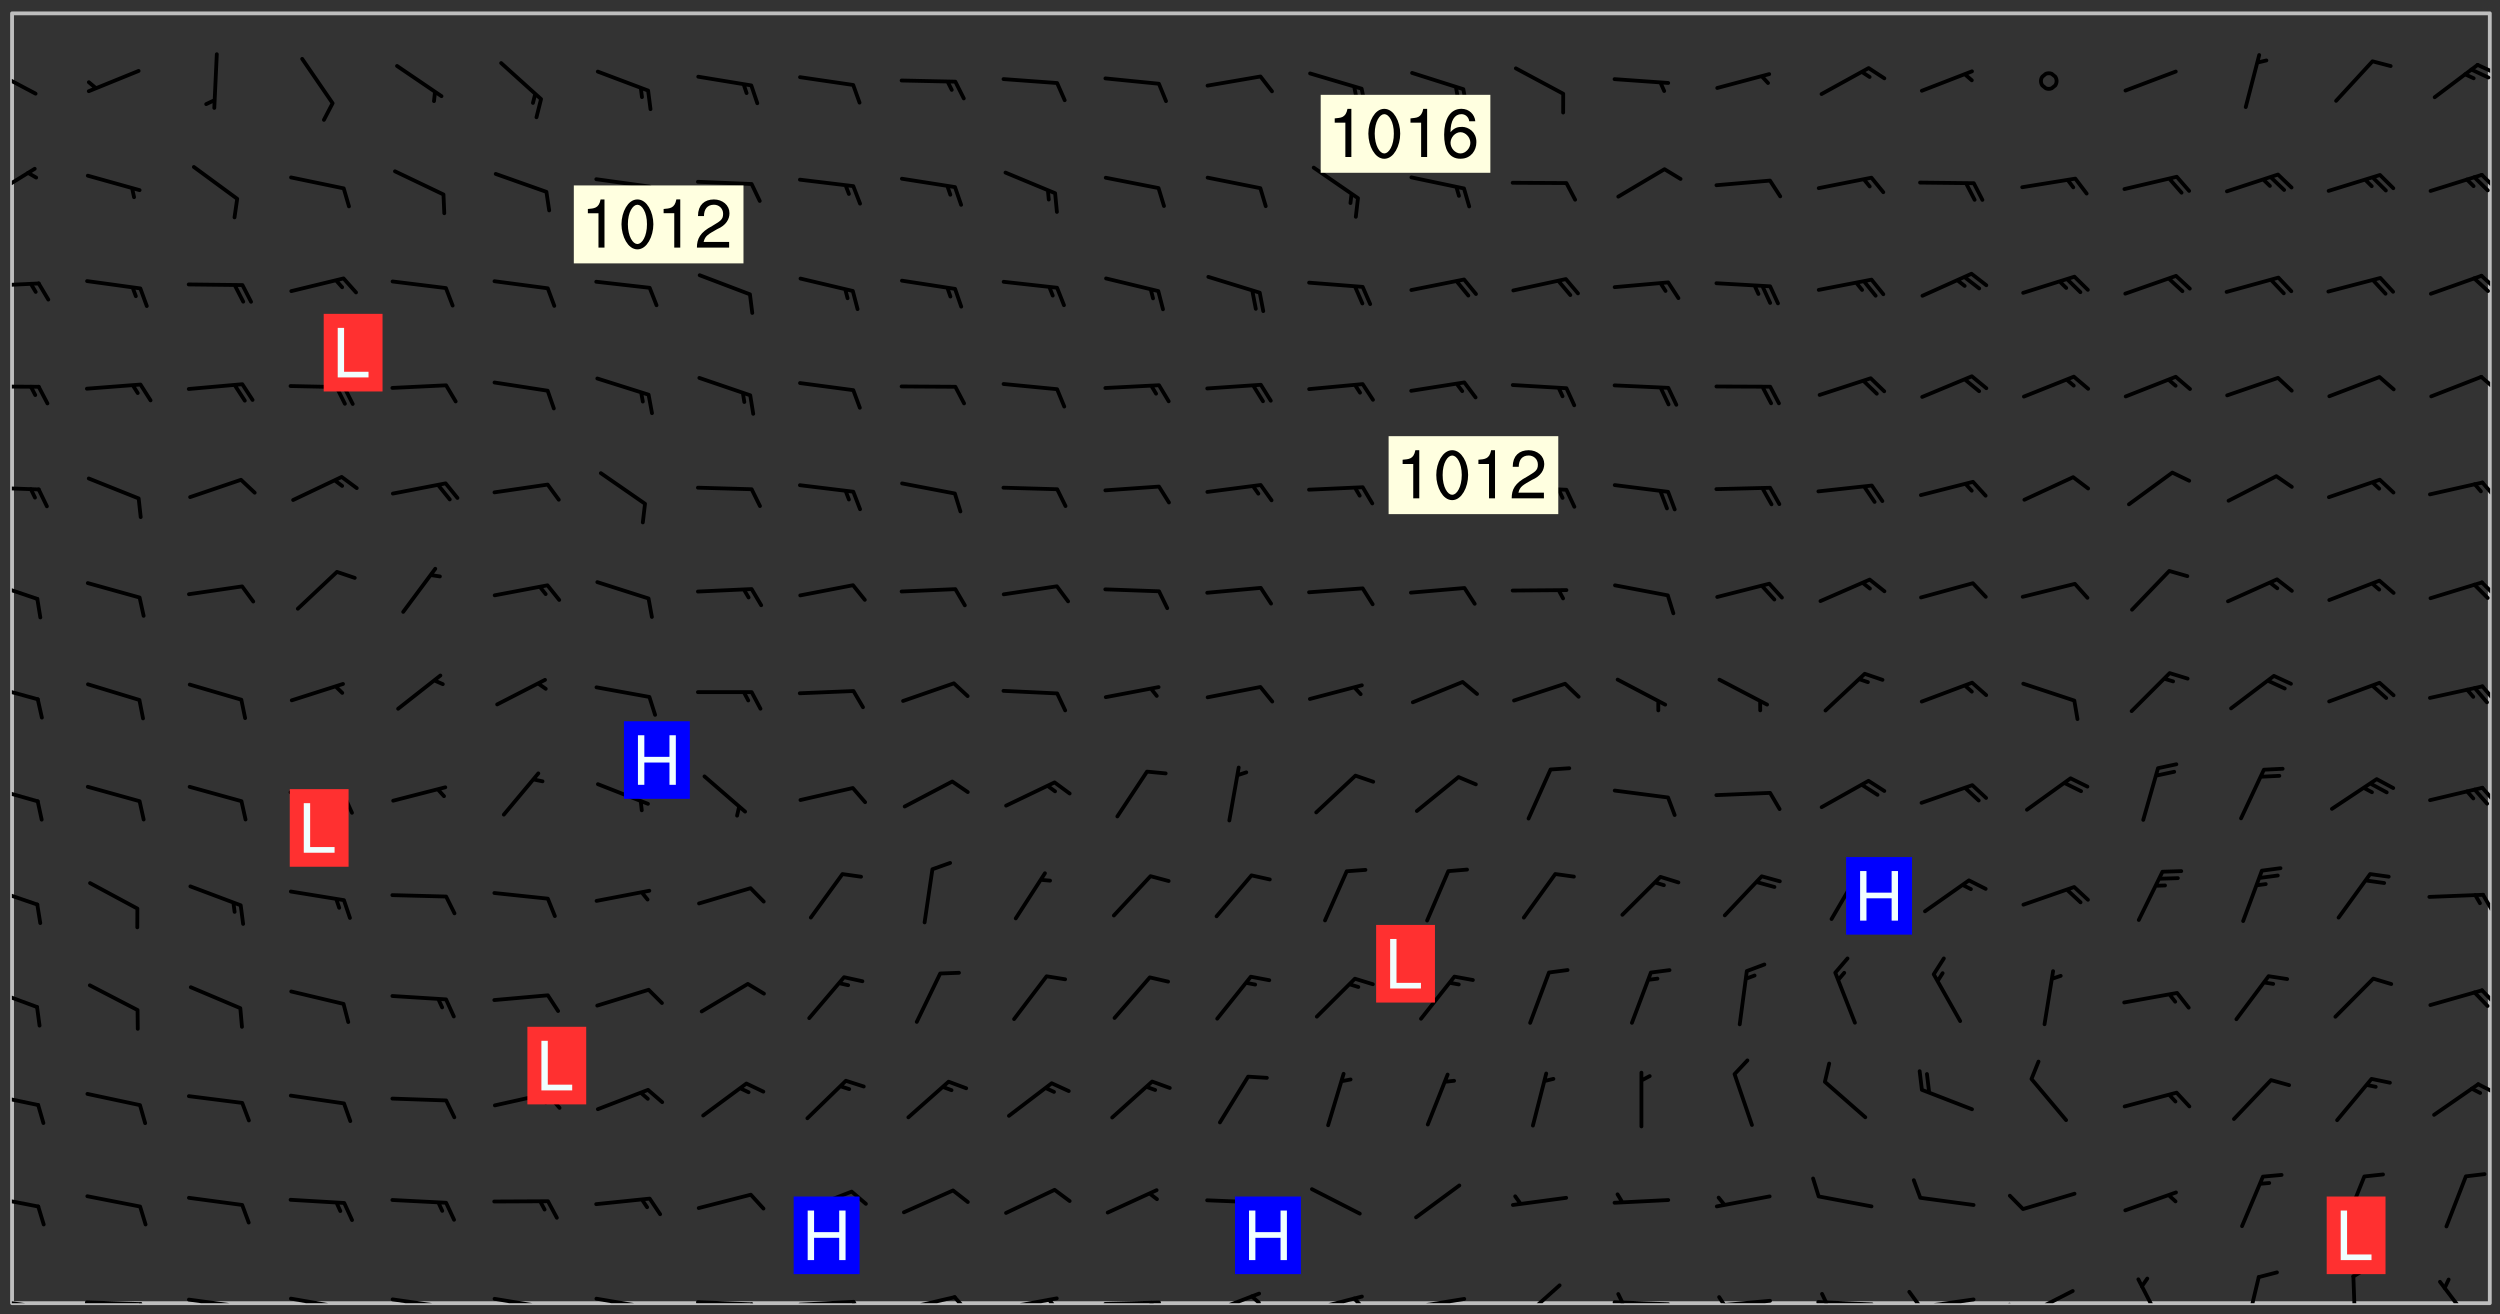 <svg xmlns="http://www.w3.org/2000/svg" role="img" xmlns:xlink="http://www.w3.org/1999/xlink" viewBox="142.45 309.95 326.84 171.84"><rect x="142.45" y="309.95" width="326.84" height="171.84" fill="#333333" stroke="none"/><defs><clipPath id="a"><path d="M144 311.672h324v168.656H144zm0 0"/></clipPath><clipPath id="b"><path d="M144 479h4v1.328h-4zm0 0"/></clipPath><clipPath id="c"><path d="M147 480h2v.328h-2zm0 0"/></clipPath><clipPath id="d"><path d="M153 479h9v1.328h-9zm0 0"/></clipPath><clipPath id="e"><path d="M160 480h3v.328h-3zm0 0"/></clipPath><clipPath id="f"><path d="M166 479h9v1.328h-9zm0 0"/></clipPath><clipPath id="g"><path d="M173 480h3v.328h-3zm0 0"/></clipPath><clipPath id="h"><path d="M180 479h8v1.328h-8zm0 0"/></clipPath><clipPath id="i"><path d="M187 480h2v.328h-2zm0 0"/></clipPath><clipPath id="j"><path d="M193 479h8v1.328h-8zm0 0"/></clipPath><clipPath id="k"><path d="M200 480h2v.328h-2zm0 0"/></clipPath><clipPath id="l"><path d="M206 479h9v1.328h-9zm0 0"/></clipPath><clipPath id="m"><path d="M213 480h3v.328h-3zm0 0"/></clipPath><clipPath id="n"><path d="M220 479h8v1.328h-8zm0 0"/></clipPath><clipPath id="o"><path d="M227 480h2v.328h-2zm0 0"/></clipPath><clipPath id="p"><path d="M233 479h8v1.328h-8zm0 0"/></clipPath><clipPath id="q"><path d="M240 480h3v.328h-3zm0 0"/></clipPath><clipPath id="r"><path d="M246 479h9v1.328h-9zm0 0"/></clipPath><clipPath id="s"><path d="M253 479h3v1.328h-3zm0 0"/></clipPath><clipPath id="t"><path d="M260 479h8v1.328h-8zm0 0"/></clipPath><clipPath id="u"><path d="M267 479h3v1.328h-3zm0 0"/></clipPath><clipPath id="v"><path d="M273 479h8v1.328h-8zm0 0"/></clipPath><clipPath id="w"><path d="M279 479h2v1.328h-2zm0 0"/></clipPath><clipPath id="x"><path d="M286 479h9v1.328h-9zm0 0"/></clipPath><clipPath id="y"><path d="M292 480h2v.328h-2zm0 0"/></clipPath><clipPath id="z"><path d="M300 478h8v2.328h-8zm0 0"/></clipPath><clipPath id="A"><path d="M305 479h3v1.328h-3zm0 0"/></clipPath><clipPath id="B"><path d="M313 479h8v1.328h-8zm0 0"/></clipPath><clipPath id="C"><path d="M319 479h2v1.328h-2zm0 0"/></clipPath><clipPath id="D"><path d="M326 479h9v1.328h-9zm0 0"/></clipPath><clipPath id="E"><path d="M340 477h7v3.328h-7zm0 0"/></clipPath><clipPath id="F"><path d="M353 479h8v1.328h-8zm0 0"/></clipPath><clipPath id="G"><path d="M353 478h2v2.328h-2zm0 0"/></clipPath><clipPath id="H"><path d="M366 479h9v1.328h-9zm0 0"/></clipPath><clipPath id="I"><path d="M366 479h3v1.328h-3zm0 0"/></clipPath><clipPath id="J"><path d="M379 479h9v1.328h-9zm0 0"/></clipPath><clipPath id="K"><path d="M380 478h2v2.328h-2zm0 0"/></clipPath><clipPath id="L"><path d="M393 479h8v1.328h-8zm0 0"/></clipPath><clipPath id="M"><path d="M391 478h3v2.328h-3zm0 0"/></clipPath><clipPath id="N"><path d="M406 478h8v2.328h-8zm0 0"/></clipPath><clipPath id="O"><path d="M404 480h4v.328h-4zm0 0"/></clipPath><clipPath id="P"><path d="M421 476h5v4.328h-5zm0 0"/></clipPath><clipPath id="Q"><path d="M435 476h3v4.328h-3zm0 0"/></clipPath><clipPath id="R"><path d="M449 476h2v4.328h-2zm0 0"/></clipPath><clipPath id="S"><path d="M461 477h5v3.328h-5zm0 0"/></clipPath><clipPath id="T"><path d="M144 466h4v2h-4zm0 0"/></clipPath><clipPath id="U"><path d="M144 452h4v3h-4zm0 0"/></clipPath><clipPath id="V"><path d="M466 451h2v3h-2zm0 0"/></clipPath><clipPath id="W"><path d="M144 438h4v4h-4zm0 0"/></clipPath><clipPath id="X"><path d="M466 439h2v3h-2zm0 0"/></clipPath><clipPath id="Y"><path d="M144 425h4v4h-4zm0 0"/></clipPath><clipPath id="Z"><path d="M466 426h2v4h-2zm0 0"/></clipPath><clipPath id="aa"><path d="M144 412h4v3h-4zm0 0"/></clipPath><clipPath id="ab"><path d="M466 412h2v4h-2zm0 0"/></clipPath><clipPath id="ac"><path d="M144 399h4v3h-4zm0 0"/></clipPath><clipPath id="ad"><path d="M466 399h2v3h-2zm0 0"/></clipPath><clipPath id="ae"><path d="M144 385h4v4h-4zm0 0"/></clipPath><clipPath id="af"><path d="M466 385h2v4h-2zm0 0"/></clipPath><clipPath id="ag"><path d="M144 373h4v2h-4zm0 0"/></clipPath><clipPath id="ah"><path d="M466 372h2v4h-2zm0 0"/></clipPath><clipPath id="ai"><path d="M144 360h4v1h-4zm0 0"/></clipPath><clipPath id="aj"><path d="M466 358h2v4h-2zm0 0"/></clipPath><clipPath id="ak"><path d="M144 346h4v2h-4zm0 0"/></clipPath><clipPath id="al"><path d="M466 345h2v3h-2zm0 0"/></clipPath><clipPath id="am"><path d="M144 331h4v5h-4zm0 0"/></clipPath><clipPath id="an"><path d="M466 332h2v3h-2zm0 0"/></clipPath><clipPath id="ao"><path d="M144 318h4v5h-4zm0 0"/></clipPath><clipPath id="ap"><path d="M466 318h2v2h-2zm0 0"/></clipPath><clipPath id="aq"><path d="M465 318h3v3h-3zm0 0"/></clipPath><g id="ar" clip-path="url(#clip1)"><path fill="#fff" fill-opacity="0" fill-rule="evenodd" d="M0 0h1000v1000H0zm0 0"/><path fill="#d3d3d3" fill-opacity="0" fill-rule="evenodd" d="M162.152 355.867l-.234.293.059.234.117.172.176.234.293.348.113.059.117-.172.059-.234.176-.176.465-.176h.699l.234.293.289.816.059.176.176.23.352.234.699.699.172.176.234.348.234.41.289.582.41.465.23.234.234.176.117.23.176.293.172 1.164v.234l.059.289.059.117.117.117.348.41.117.172.176.176.176.234.117.172.172.352.059.234.234.406.234-.059-.176.176-.059.93h-.582l-.234-.113-.348.113-.117.117-.059.293-.059.176-.117.172-.465.293-.059.234-.059.113v.645l.059.172v.41l.059.059v.406l.059.406.117.176.059.059.23.641-.059.293v.699l-.059.582v.234l-.059.23-.055.352v1.922l.055.117h.426l-.367.117-.023.352.891 1.168 1.742.539 1.34.359v.539l.09.809.535.715 1.52.27.891-.086.09 1.164.535.18 1.16-.18 2.055-.984 1.16-.363 1.879-.176 1.695-.18-.18.719-1.516.086-1.25.09-.805.27-1.074.809.27.719.535.898-.18.625-.266.809.266 1.078.625.898.805.18 1.25-.18-.266.723.098.504.055.293v.172l.059.293v.406l.176.117.352.117h.406l.293-.176.113-.117.059-.117.117-.23.059-.176.352-.465.23-.176.176-.059.176.059.059.176.117.988.055.469.059.172.117.234.176.059.816.059h.289l.117.234.059.406.059.352v1.105l.117.293.117.348.289.699.176.352.582.754.352.176.172.059.469.234.641.465.348.234.293.176.293.055.23.062.816.348.293.176.113.172.352.352.117.176.523.641v.289l.059.352v.348l.059.352.059.289.117.059.172.059h.176l.582.234.176.117.176.289.176.234.113.234.293.23.117.117v.41l.059.055.289.234.234.117.059.117.117.172.059.117.23.234.059.176.234.059.117.059-.117.113-.059.117v.117l-.117.293-.117.289v.582l.176.117.117.059.059.117.117.117.113.059.176.348.059.352.059.406v.176l-.059.176-.117.699v.172l.117.176.293.293h.406l.176.117.117.172.117.293v.234h-.527l-.23-.234h-.234l-.176.059-.059.699.059.348.117.176.176.41.117.23.289.469.176.055h.523l.234.059.758.641.059.293v.234l.059.059.23.348v.352l-.117.172v.293l.293.289.293.176.172.059.293.176.293.117.582.406.289.234.293.176.219.16.016.012.23.176.641.523.176.234.117.176.176.176.113.172v.641l.117.176.469.117.582.117.234.059.23.113.293.117.113.059.586.352.289.172.176.062.176.055.176.059.699.352.289.176.234.055.289.176.234.117.641.406.293.117.172.059.234.059.41.059.23.059.234.117.059.172-.41.176.469.059.059.293.113.234.176.055.234.059.176.059.406.117.641.234.117.172.059.234v.176l-.059.117-.059.406.234.234.117.059.348.117.641.23.176.117.289.117.176.176.234.465.582 1.105.176.176.348.176.176.117.352.117 1.047.523.234.059.465.113.293.059.465.176.758.582.234.234.348.465.176.176.289.234.816.699.293.176.289.289.293.176.293.289.695.641.176.176.293.234.289.234.469.289.641.582.348.234.234.293.348.348.352.465.934.992.348.406.117.176.234.059.113.117.645.176.23.113.234.059.293.176.23.117.934.699.406.406.234.176.406.176.234.117.816.348.348.234.234.117.293.289.23.117.758.352.352.172.23.059.293.117.234.059.871.176h.816l.469.23.172.059.875.699.465.117.293.059.176.059.23.059.469.059.348.059.352.059.406.059h.293l.172.059v.23l.176.176h.293l.348.059.352.059.699.117h.641l.465-.234.293-.176.172-.117.41-.172.289-.176.934-.465.469-.293.523-.293.465-.172.465-.176 1.051-.465.289-.117.41-.117.289-.117.527-.176 1.516-.699.582-.348.289-.059.293-.059.348-.117.875-.23.352-.117h.113l.234-.059.875-.234.234-.059h.812l.352-.059.816-.117.172-.059.352-.055.293-.059.23-.059.816-.176.176-.059h.348l.234-.059.465-.117.758-.172.234-.059h.348l.41-.117.289-.059 1.285-.059h.289l.41-.059.23-.059h.176l.875-.117h.406l.41-.117h.348l.352-.113.871-.059h1.75l1.047.289.41.117.289.117.352.117.289.117 1.051.172.289.059h.293l.293.059.172.059.41.059.172.059.117.059h.117l.117.059.352.059h.113l.41.066 1.922.395 1.926.395 1.52.449 1.695.719 2.145.805 1.605-.719 1.43-.805 1.16-1.078 1.25-.449 3.035-.719 1.875-.359 2.145-1.348 2.234-1.254 2.5-1.258 1.695-.449 1.785-.18 1.16-.27.625.539 1.34-.27.715-.988.984-1.344.445-.18.805-.359 1.875-.539 1.785-.449 1.25-.27 1.16-.09 1.699-.09 1.961-.27 1.25-.09h.539l.625-.09h.891l2.145-.18 2.41-.18 2.59-.09 1.695.18 1.609.09 1.43.359 1.16.719 1.875.988 1.16 1.527.266.715.629.09.355.898.535.539.535 1.527 1.074.359h.535l-.805.535.09 1.707.715 2.695.891.805.895.988.715 1.258 1.785.539 1.52-.18.355 1.344 1.609-.805.98-.539.27.27.316-.215.219-.145.801.449.449-.359h.355l.535-.27.539-.719.535-.27.625-.988 1.16.449.84.371 1.395.617 1.695-.18h1.605l1.785.09.18-1.707.535-1.344.805.27.492.848.402.406-.09.539v.359l.715.449.711-.27h1.43l.359.988.445 1.258.715 1.344 1.25.629 1.695.629.715-.18.18-.539.98-.09.449.359.086 1.258-.266.629-.535.18v.539l.715.984.266.539.984.988.801 1.078-.266.359-.09.898-.625 2.332-.355 2.066-.09 1.793-.18.719-.09.539v1.438l-.98 1.883-.359 1.707-.535.898-.805 1.168-.266.539 2.055 1.254.086.359-.355.539-.09-.18v.809l.09 1.438-.445.715-1.074.094-.266.715.535.898.805.719 1.16.809 1.34.27.445.359-.355.449-1.789-.09-1.25-.449-.715-.719-.625-.09-.176 3.59-.188 1.309h89.359V311.703h-55.27v49.082l.762.125 3.289.543 2.023 2.836v2.754l2.352.332 2.348.332h4.051l-1.379 4.16-2.023.707-2.023.703-.543.344-2.594 1.617-.188.117-2.023-2.078-.73-2.742-2.672-2.078-1.375-3.5-.066-.082-1.957-2.672 2.75-1.418v-49.082H294.422v91.414l.117.031.133.012.074.074.105.047.09.059.086.059.09.059.297.297.059.09.031.117.027.117.016.137-.031.117-.059.09-.059.086-.043.105-.047.102-.027.121v.145l.176.27.148.148.074.086.074.074.043.105.062.09.059.086.043.105.059.09.047.102.043.105.059.086.117.18.074.074.062.086.059.09.043.105.059.09.059.086.062.09.059.09.043.102.117.18.074.074.059.086.074.074.09.059.105.047h.148l.133-.016.133.016.102-.047.074-.074.047-.102-.016-.133v-.148l-.047-.105-.027-.117-.047-.102-.027-.121-.043-.102-.062-.09-.043-.102-.043-.105-.031-.117-.016-.133-.012-.137.086-.059.059-.086.121-.031.043.105.016.133v.117l.059.102.059.09.09.059.148.148.059.09.043.105-.012.102.086.059.105.047.086.059.09.059.074.074-.117.027-.105.047-.086.059-.074.074-.059.09-.062.086-.027.121-.047.102-.043.105-.031.117-.012.133-.016.133v.148l.027.117.047.105.043.102.059.09.074.074.09.059.074.074.09.059.059.09.043.105.047.102.117.031.133.016h.148l.117-.031.105.043.043.105.047.102.027.121L299.5 410l.027.117.031.121.027.117.105.043.102.047.133-.016.148.148.062.086.074.074.07.074.09.062.105.043.102.043.117.031.137.016.117-.031.074-.074.027-.117-.012-.133-.031-.121-.027-.117.043-.105h.117l.09.062.117.027h.148l.133.016h.148l.133.016.133-.016h.148l.133-.016.133-.012.137.012.117-.027.133-.016.191-.059-.059.176-.016.133-.027.121-.016.133-.059.086-.133.016-.105.047-.105.043-.117.031-.117.027-.266.031h-.148l-.133.016-.074.074.059.086.148.148.117.18.074.07.09.062.09.059.086.059.09.059.102.043.105.062.105.043.086.059.105.047.102.043.18.117.059.09-.043.102-.047.105.016.133.223.223.059.09.043.102.031.121.043.102.016.133.031.117.012.137.031.117.148.148.102.043.105.043.117.031.133.016.137.016h.117l.117-.031.09-.059.043-.105.047-.102.043-.105.031-.117.012-.133v-.148l-.012-.133-.016-.133-.031-.117-.043-.105-.047-.105-.043-.102-.043-.105-.016-.133.016-.133.027-.117.031-.117.027-.121.047-.102.09-.059.086-.062.074-.074.09-.059.223-.223.059-.086.074-.074.117-.18.059-.086v-.148l-.074-.074-.102-.047-.105-.043-.102-.043-.059-.09-.047-.105-.027-.117.09-.059.117-.031.102-.043.18-.117.148-.148.012-.133-.012-.105-.09-.059-.133.016h-.148l-.133.016-.133-.016-.121-.031-.086-.059-.074-.074-.059-.09-.062-.086-.117-.18-.059-.086.031-.121.086-.059.121-.031.059-.086v-.121l-.031-.117-.059-.09-.059-.086-.047-.105-.027-.117-.016-.133.059-.09.074-.074.09-.059.117-.18.074-.074.059-.086.148-.148.121-.031.133-.016.133.016.074.074.043.105.016.133-.031.117-.117.031-.133.012-.148.148-.043.105-.047.102-.027.121-.031.117v.148l.031.117.043.105.059.09.074.07.074.074.117.031.121.027.117-.027.133-.016h.117l.09.059.074.074.047.105.059.086.102.047.133.016.105.043.086.059-.012.105-.074.074-.18.117-.059.09-.09.059-.07.074-.074.074-.062.09-.027.117-.016.133.016.133-.016.133v.148l.016.133.027.117.031.121.074.074.09.059.086.059.09.059.117.031v.086l-.102.047-.09.059-.266.031-.117.027h-.148l-.105.043-.102.047-.059.09-.062.234-.012.133-.031.121-.016.133v.293l-.012.133.012.137.016.133.133.016.133.012.121.031.086.059.074.074.047.105.043.102.016.133v.445l-.016.133v.445l.031.266.027.117.016.133.031.117.086.211.031.266v.148l-.031.117-.027.117-.031.121-.027.117-.031.117-.031.121-.012.133-.016.133.09.059.117-.031.102.016.047.105-.031.266v.441l-.043.105-.047.105-.043.102-.043.105-.059.086-.031.121-.043.117-.031.117-.016.133.016.133.059.09.105.047.086.059.059.086-.012.137-.031.117-.043.102v.445l-.016.133v.148l-.031.117-.043.105-.027.117-.047.105-.043.102-.031.121-.027.117-.031.133-.031.117-.027.117-.043.105-.031.117-.031.121-.012.133-.016.133v.297l.027.117v.148l.047.398.027.117.059.09.121.031h.148l.133-.016.059.09v.117l-.059.09-.09.059-.102.043-.105.047-.09.059-.086.059-.137.016-.117-.031-.133-.016-.102.047-.062.086-.012.137-.016.133-.031.117-.027.117-.016.133-.031.121v.297l.016.133.031.117v.148l.012.133v.148l-.027.117-.047.102-.027.121-.031.117-.059.09-.074.074-.102.043-.105.047-.117.027-.121.031-.102-.047.059-.086.105-.047.027-.117.031-.117.027-.121.031-.117v-.148l.016-.133-.031-.117-.043-.105-.105.016-.074.074-.102.043-.09.062-.074.074-.043.102-.016.133-.031.117L304.25 426l-.031.117-.027.117-.031.121-.027.117-.031.117-.043.105-.09.059h-.09l-.117-.031-.031-.086.016-.137-.031-.117v-.148l-.012-.133v-.148l-.062-.234-.027-.121-.043-.102-.047-.105-.059-.086-.059-.09-.043-.105-.062-.086-.148-.148-.07-.074-.105-.047-.105-.043-.102-.043-.297-.297-.09-.074-.086-.059-.105-.043-.09-.062-.086-.059-.105-.043-.09-.059-.086-.062-.074-.07-.105-.047-.086-.059-.105-.043-.09-.062-.102-.043-.105-.043-.086-.059-.105-.047-.105-.043-.102-.047-.09-.059-.102-.043-.105-.043-.09-.062-.117-.027-.133-.016-.133.016H299.75l-.133.016-.117-.031-.09-.059-.074-.074-.09-.059-.102-.047h-.148l-.121-.027-.102-.043-.074-.074-.117-.18-.09-.059-.102-.043-.09-.062-.105-.043-.09-.059-.086-.059-.105-.047-.059-.086-.059-.09-.043-.105-.047-.102-.074-.074-.086-.059-.074-.074-.09-.059-.223-.223-.043-.105-.031-.266.105-.043h.145l.105.043.074.074.09.059.086.059.105.047.09.059.148.148.07.074.148.148.062.086.074.074.086.059.074.074.09.062.09.059.086.059.27.176.102.047.105.043.102.043.047-.074.059-.086.074-.074.07-.074.105.043.074.074.059.09.043.102.047.105.043.105.121.027.117-.027.074-.09.043-.105.059-.09.074-.074.105-.043.117-.027.133.012.09.059.148.148.059.09.043.105.047.102.043.105.043.102.105.047.105.043.133.016.086-.059.059-.09.074-.074.105-.043.117.027.105.047.102.043.105.043.102.047.18.117v.117l-.016.133.016.133.016.137.059.086.102.047.121.027.117.031h.148l.117-.031.059-.09.18-.117.059-.09.074-.074.059-.086.117-.18.18-.117.117.031.09.059.043.074-.016.133v.117l.09.059h.148l.133-.016.133-.012.266-.031.105-.043.117-.031.121-.027.074-.074.07-.074.062-.09-.016-.105-.047-.102-.102-.043-.105-.016-.117.027-.266.031h-.148l-.074-.074-.09-.059-.117-.031-.117-.027-.133-.016h-.148l-.133.016h-.297l-.105-.047-.148-.148-.043-.102-.059-.09.223-.223.086-.059.105-.043.117-.031.133-.016.133.016.137.016.102.043.133-.012.09-.062.102-.043.062-.09-.047-.102-.09-.059-.117-.031-.102-.043-.059-.09-.062-.09v-.117l.016-.133.105-.047.074-.07v-.121l-.09-.059-.031-.117.09-.059.074-.074.043-.105.059-.09.047-.102.016-.133v-.148l-.047-.105-.043-.102-.09-.059-.133-.016-.102-.043-.137-.016-.117-.031h-.445l-.133-.016-.133-.012-.133-.016-.117-.031h-.148l-.133-.016-.133-.012-.266-.031-.121-.043-.086-.059-.074-.074v-.148l.012-.133.105-.047.102-.043.133-.016h.152l.133-.016h.293l.121.031.102.043.09.059.234.062.121-.047.09-.059.102-.043.133-.016.105.043.102.047.133.012.121-.027h.145l.121-.031.117-.027.105-.047.074-.074.086-.059.148-.148.059-.086.047-.105.027-.117.016-.105-.102-.043-.09-.059-.117-.031-.105-.043-.09-.062-.074-.086-.074-.074-.102-.043-.105-.047-.102-.043-.059-.09-.047-.102-.086-.211-.062-.086-.059-.09-.074-.074-.086-.059h-.27l-.117.031-.09.059-.102.043-.133.016-.105-.016-.027-.117-.062-.09-.117-.031-.102-.043-.148-.148-.031-.117-.016-.105.074-.074.18-.117.117-.027.117-.031.137.016.102.043.105.043.102.047.105.043.117.031.133.016.117.027.133.016.105-.016.09-.059-.074-.074-.105-.043-.074-.074-.074-.09-.148-.148-.086-.059-.09-.059-.074-.074-.09-.059-.102-.047-.121-.027-.102-.047-.105-.043-.117-.031-.102-.043-.121-.031h-.148l-.117.031-.105.043-.086.062-.18.117-.086.059-.09.059-.105.047-.086.059-.105.043-.102.043-.105.047-.074.074-.059.09-.059.086-.047.105-.059.086-.074.074-.133-.012-.117-.031h-.117l-.074.074-.09.059-.074.074-.09.059-.086.059-.105.047-.102.043-.137.016-.102-.043-.148-.148-.105-.047h-.086l-.105.047-.102.043-.121.031-.117-.031-.074-.074v-.117l.031-.121.074-.07.059-.09.074-.074.117-.031.105-.043h.293l.133-.016.137-.016.102-.043.09-.059.102-.047.09-.059.133-.012.09.059.133.012.09-.059.086-.059.105-.043.09-.059.086-.062.09-.059.148-.148.059-.086.059-.09.105-.043.133-.016.117.027.121.031.059-.059.059-.09.031-.266.027-.117.105.012.133.016.102-.043.09-.059.059-.09.074-.074.059-.09.047-.102.012-.133-.012-.133-.047-.105-.148-.148-.059-.09-.059-.086-.043-.105v-.445l.016-.133v-.148l.012-.133-.059-.059-.09.059-.102-.043-.18-.117-.086-.059-.062-.09-.059-.09-.074-.074-.086-.059-.121.031-.102.012-.105.047-.086.059-.105.043-.148.148-.09.059-.086.059-.09.062-.105.043-.133.016v-.121l.105-.043.117-.031.074-.07.043-.105v-.148l-.027-.117-.148-.148-.133-.016h-.148l-.117.031-.105.043-.102.043-.09.062-.117.027-.074-.074.012-.133-.043-.102-.043-.105-.09-.059-.117.027-.121.031-.117.031-.102.043-.121.031-.102.043-.105.043-.09.059-.102.016v-.117l.016-.133-.059-.09-.074.043-.148.148-.059.09-.074.074-.047.105-.043.102-.074.074-.059.09-.074.074-.059.086-.074.074-.09.062-.074.07-.074.074-.102.016-.133.016-.105-.043v-.121l.148-.148.043-.102.059-.09.047-.102.043-.105.059-.09.031-.117.043-.102.031-.121.027-.117.047-.105.043-.102.043-.105.074-.07.09-.062.09-.059.102-.043h.297l.266-.031.105-.043-.074-.074-.117-.031-.105-.043-.09-.059-.102-.047-.09-.059-.102-.043-.105-.043-.09-.062-.086-.059-.105-.043-.102-.043-.121-.031-.117-.031-.102-.043L297.5 410.25l-.102-.043-.09-.059-.043-.105-.016-.133.102-.043.133-.016.137.016.133-.016.102-.043.059-.09.016-.105-.09-.059-.074-.074-.102-.043-.09-.059-.148-.148-.043-.105-.016-.133v-.293l-.059-.09-.09-.059-.074-.074-.043-.105-.031-.117-.059-.09-.074-.074-.117-.027-.074-.074-.09-.059-.09-.062-.086-.059-.074-.074-.059-.086-.047-.105-.086-.059-.148-.148-.195-.059-.133.016-.102.043-.074.074-.047.102-.043.105-.059.09-.059.086-.297.297-.09.059h-.086l-.062-.086-.043-.105.031-.117.059-.09.027-.117-.012-.133-.09-.062-.105.047-.117.027-.117.031-.27.176-.102.047-.117.027-.105.047-.09.059-.102.043-.059-.086-.047-.105.016-.133.047-.105.07-.074.074-.07.059-.09v-.148l-.043-.105h-.238l-.102.047-.031.117-.027.117-.031.121-.074.043-.133.016-.074-.047-.043-.102-.043-.105-.047-.102-.043-.105-.121.031-.102.043-.133.016-.117.031-.105.043-.09.059-.102.047-.121.027-.133.016-.102-.043-.059-.09-.047-.105-.043-.102-.043-.105v-.117l.059-.09.086-.059.18-.117.102-.047.105-.043.105-.059.102-.043.09-.062.102-.043.105-.059.102-.047.09-.059.105-.043.102-.043.09-.062.102-.043.137-.016.117.031.102.043.121.031.102.043.105.047.102.043.105.043.102.047.105.043.102.043.105.047.086.059.105.043.117.031.105.043.102.047.09.059.105.043.102.043.105.047.117.027.102.047.121.027h.148l.086-.059.016-.102.059-.09-.027-.117-.074-.074-.117-.18-.074-.074-.09-.074-.18-.117-.086-.059-.105-.043-.102-.047-.27-.176-.059-.09-.074-.074-.059-.09-.043-.102-.031-.117-.016-.137v-.562l-.012-.133-.016-.133-.031-.117-.016-.133-.012-.133-.031-.121-.223-.223-.059-.086-.016-.105.031-.117.133-.016v-91.414H172.992v1.453l-.059.234-.352 1.051-.172.523-.117.348-.176.41-.117.172-.234.293-.23.059h-.352l-.117.059-.23.406v.293l.117.176.23.23.117.234.641.758.293.465.176.234.23.352.234.348.641.816.176.465.172.41.117.695.176.469.117 1.398.059.465v.875l.117 1.047v4.781l-.059.465-.352 1.281-.176.523-.113.41-.352.93L172.934 336l-.234.582-.117.176-.172.348-.176.406-.352.816-.059.293-.113.293-.117.289-.059.176-.117.875-.059.406-.059.117-.059.176-.059.172-.23.527-.117.172v.234l-.117.234-.059.172-.176.586v.289l-.059.176v.293l-.059.113-.059.527v.172l-.055.234v2.621l-.176.816-.117.176-.176.234-.117.172-.113.234-.586.934-.23.289-.293.465-.176.234-.289.352-.352.699-.113.23-.176.41-.176.23-.406.527-.816.699-.293.172-.289.234-.176.117-.176.176-.523.406-.527.176-.172.176-.234.055-.641.176h-.758m12.211 31.023l-1.074.449.359.895 1.25-.715.445-.539-.98-.09"/><path fill="#d3d3d3" fill-opacity="0" fill-rule="evenodd" d="M201.508 416.598h-.895l.449.629.98.359.805-.09.445-.988-.176.09-.715-.355-.895.355m154.621 59.07l-.059-.523v-.293l.113-.293.059-.23.469-.469h.113l.117-.113.117-.059h.176l.234-.059h.348l.234.059.117.059.23.172.059.176.117.582v.293l-.117.176-.172.289-.176.176-.527.523-.23.234-.117.059h-.176l-.117-.059-.406-.293-.176-.117-.117-.059-.059-.113-.055-.117m6.641-10.957l-.059-.172v-1.109l.059-.172.176-.059.172-.059h.176l.234-.059.117.059.059.699-.059.172-.117.176-.117.059-.234.523-.113.059h-.234l-.059-.117m9.613-14.391l-.117-.176v-.699l.293-.875.117-.172.176-.352.113-.23.117-.293.352-.758.117-.23.172-.234h.176l.117-.059h.641l.117.059.234.234.172.113.352.293.117.117.113.176v.113l.117.059.117.117v.699l-.059.176v.23l-.059.176-.348 1.051-.117.23-.117.234-.117.059-.23.234-.641.289h-.875l-.41-.117-.641-.465"/><path fill="none" stroke="#bebebe" stroke-linecap="round" stroke-linejoin="round" stroke-miterlimit="10" stroke-width=".5" d="M467.957 311.695H144.027v168.625h323.93v-168.625"/><g clip-path="url(#a)"><path fill="#fff" fill-opacity="0" fill-rule="evenodd" d="M144 311.672v168.656h324V311.672H144"/></g><g clip-path="url(#b)"><path fill="none" stroke="#000" stroke-linecap="round" stroke-linejoin="round" stroke-miterlimit="10" stroke-width=".5" d="M147.477 480.824l-6.953-.992"/></g><g clip-path="url(#c)"><path fill="none" stroke="#000" stroke-linecap="round" stroke-linejoin="round" stroke-miterlimit="10" stroke-width=".5" d="M147.477 480.824l.836 2.309"/></g><g clip-path="url(#d)"><path fill="none" stroke="#000" stroke-linecap="round" stroke-linejoin="round" stroke-miterlimit="10" stroke-width=".5" d="M160.828 480.441l-7.023-.223"/></g><g clip-path="url(#e)"><path fill="none" stroke="#000" stroke-linecap="round" stroke-linejoin="round" stroke-miterlimit="10" stroke-width=".5" d="M160.828 480.441l1.082 2.199"/></g><g clip-path="url(#f)"><path fill="none" stroke="#000" stroke-linecap="round" stroke-linejoin="round" stroke-miterlimit="10" stroke-width=".5" d="M174.113 480.801l-6.965-.945"/></g><g clip-path="url(#g)"><path fill="none" stroke="#000" stroke-linecap="round" stroke-linejoin="round" stroke-miterlimit="10" stroke-width=".5" d="M174.113 480.801l.848 2.305"/></g><g clip-path="url(#h)"><path fill="none" stroke="#000" stroke-linecap="round" stroke-linejoin="round" stroke-miterlimit="10" stroke-width=".5" d="M187.406 480.934l-6.922-1.207"/></g><g clip-path="url(#i)"><path fill="none" stroke="#000" stroke-linecap="round" stroke-linejoin="round" stroke-miterlimit="10" stroke-width=".5" d="M187.406 480.934l.762 2.332"/></g><g clip-path="url(#j)"><path fill="none" stroke="#000" stroke-linecap="round" stroke-linejoin="round" stroke-miterlimit="10" stroke-width=".5" d="M200.738 480.832l-6.957-1.004"/></g><g clip-path="url(#k)"><path fill="none" stroke="#000" stroke-linecap="round" stroke-linejoin="round" stroke-miterlimit="10" stroke-width=".5" d="M200.738 480.832l.828 2.309"/></g><g clip-path="url(#l)"><path fill="none" stroke="#000" stroke-linecap="round" stroke-linejoin="round" stroke-miterlimit="10" stroke-width=".5" d="M214.043 480.906l-6.934-1.152"/></g><g clip-path="url(#m)"><path fill="none" stroke="#000" stroke-linecap="round" stroke-linejoin="round" stroke-miterlimit="10" stroke-width=".5" d="M214.043 480.906l.777 2.324"/></g><g clip-path="url(#n)"><path fill="none" stroke="#000" stroke-linecap="round" stroke-linejoin="round" stroke-miterlimit="10" stroke-width=".5" d="M227.355 480.918l-6.93-1.18"/></g><g clip-path="url(#o)"><path fill="none" stroke="#000" stroke-linecap="round" stroke-linejoin="round" stroke-miterlimit="10" stroke-width=".5" d="M227.355 480.918l.77 2.328"/></g><g clip-path="url(#p)"><path fill="none" stroke="#000" stroke-linecap="round" stroke-linejoin="round" stroke-miterlimit="10" stroke-width=".5" d="M240.715 480.473l-7.02-.285"/></g><g clip-path="url(#q)"><path fill="none" stroke="#000" stroke-linecap="round" stroke-linejoin="round" stroke-miterlimit="10" stroke-width=".5" d="M240.715 480.473l1.062 2.211"/></g><g clip-path="url(#r)"><path fill="none" stroke="#000" stroke-linecap="round" stroke-linejoin="round" stroke-miterlimit="10" stroke-width=".5" d="M254.027 480.145l-7.016.371"/></g><g clip-path="url(#s)"><path fill="none" stroke="#000" stroke-linecap="round" stroke-linejoin="round" stroke-miterlimit="10" stroke-width=".5" d="M254.027 480.145l1.266 2.102"/></g><g clip-path="url(#t)"><path fill="none" stroke="#000" stroke-linecap="round" stroke-linejoin="round" stroke-miterlimit="10" stroke-width=".5" d="M267.258 479.535l-6.844 1.586"/></g><g clip-path="url(#u)"><path fill="none" stroke="#000" stroke-linecap="round" stroke-linejoin="round" stroke-miterlimit="10" stroke-width=".5" d="M267.258 479.535l1.613 1.852"/></g><g clip-path="url(#v)"><path fill="none" stroke="#000" stroke-linecap="round" stroke-linejoin="round" stroke-miterlimit="10" stroke-width=".5" d="M280.605 479.695l-6.91 1.266"/></g><g clip-path="url(#w)"><path fill="none" stroke="#000" stroke-linecap="round" stroke-linejoin="round" stroke-miterlimit="10" stroke-width=".5" d="M279.602 479.879l.762.965"/></g><g clip-path="url(#x)"><path fill="none" stroke="#000" stroke-linecap="round" stroke-linejoin="round" stroke-miterlimit="10" stroke-width=".5" d="M293.977 480.238l-7.023.18"/></g><g clip-path="url(#y)"><path fill="none" stroke="#000" stroke-linecap="round" stroke-linejoin="round" stroke-miterlimit="10" stroke-width=".5" d="M292.957 480.266l.602 1.066"/></g><g clip-path="url(#z)"><path fill="none" stroke="#000" stroke-linecap="round" stroke-linejoin="round" stroke-miterlimit="10" stroke-width=".5" d="M307.062 479.07l-6.562 2.516"/></g><g clip-path="url(#A)"><path fill="none" stroke="#000" stroke-linecap="round" stroke-linejoin="round" stroke-miterlimit="10" stroke-width=".5" d="M306.105 479.438l.926.805"/></g><g clip-path="url(#B)"><path fill="none" stroke="#000" stroke-linecap="round" stroke-linejoin="round" stroke-miterlimit="10" stroke-width=".5" d="M320.5 479.457l-6.809 1.746"/></g><g clip-path="url(#C)"><path fill="none" stroke="#000" stroke-linecap="round" stroke-linejoin="round" stroke-miterlimit="10" stroke-width=".5" d="M319.508 479.711l.828.906"/></g><g clip-path="url(#D)"><path fill="none" stroke="#000" stroke-linecap="round" stroke-linejoin="round" stroke-miterlimit="10" stroke-width=".5" d="M333.879 479.766l-6.938 1.125"/></g><g clip-path="url(#E)"><path fill="none" stroke="#000" stroke-linecap="round" stroke-linejoin="round" stroke-miterlimit="10" stroke-width=".5" d="M341.105 482.672l5.242-4.684"/></g><g clip-path="url(#F)"><path fill="none" stroke="#000" stroke-linecap="round" stroke-linejoin="round" stroke-miterlimit="10" stroke-width=".5" d="M353.531 480.195l7.02.266"/></g><g clip-path="url(#G)"><path fill="none" stroke="#000" stroke-linecap="round" stroke-linejoin="round" stroke-miterlimit="10" stroke-width=".5" d="M354.551 480.234l-.535-1.105"/></g><g clip-path="url(#H)"><path fill="none" stroke="#000" stroke-linecap="round" stroke-linejoin="round" stroke-miterlimit="10" stroke-width=".5" d="M366.855 480.648l7-.637"/></g><g clip-path="url(#I)"><path fill="none" stroke="#000" stroke-linecap="round" stroke-linejoin="round" stroke-miterlimit="10" stroke-width=".5" d="M367.875 480.555l-.672-1.027"/></g><g clip-path="url(#J)"><path fill="none" stroke="#000" stroke-linecap="round" stroke-linejoin="round" stroke-miterlimit="10" stroke-width=".5" d="M380.16 480.172l7.02.312"/></g><g clip-path="url(#K)"><path fill="none" stroke="#000" stroke-linecap="round" stroke-linejoin="round" stroke-miterlimit="10" stroke-width=".5" d="M381.184 480.219l-.527-1.109"/></g><g clip-path="url(#L)"><path fill="none" stroke="#000" stroke-linecap="round" stroke-linejoin="round" stroke-miterlimit="10" stroke-width=".5" d="M393.508 480.824l6.957-.988"/></g><g clip-path="url(#M)"><path fill="none" stroke="#000" stroke-linecap="round" stroke-linejoin="round" stroke-miterlimit="10" stroke-width=".5" d="M393.508 480.824l-1.445-1.984"/></g><g clip-path="url(#N)"><path fill="none" stroke="#000" stroke-linecap="round" stroke-linejoin="round" stroke-miterlimit="10" stroke-width=".5" d="M407.172 481.926l6.258-3.195"/></g><g clip-path="url(#O)"><path fill="none" stroke="#000" stroke-linecap="round" stroke-linejoin="round" stroke-miterlimit="10" stroke-width=".5" d="M407.172 481.926l-2.012-1.406"/></g><g clip-path="url(#P)"><path fill="none" stroke="#000" stroke-linecap="round" stroke-linejoin="round" stroke-miterlimit="10" stroke-width=".5" d="M422.008 477.203l3.215 6.25"/></g><path fill="none" stroke="#000" stroke-linecap="round" stroke-linejoin="round" stroke-miterlimit="10" stroke-width=".5" d="M422.477 478.113l.699-1.008"/><g clip-path="url(#Q)"><path fill="none" stroke="#000" stroke-linecap="round" stroke-linejoin="round" stroke-miterlimit="10" stroke-width=".5" d="M437.75 476.914l-1.637 6.832"/></g><path fill="none" stroke="#000" stroke-linecap="round" stroke-linejoin="round" stroke-miterlimit="10" stroke-width=".5" d="M437.75 476.914l2.379-.617"/><g clip-path="url(#R)"><path fill="none" stroke="#000" stroke-linecap="round" stroke-linejoin="round" stroke-miterlimit="10" stroke-width=".5" d="M450.121 476.816l.254 7.023"/></g><path fill="none" stroke="#000" stroke-linecap="round" stroke-linejoin="round" stroke-miterlimit="10" stroke-width=".5" d="M450.121 476.816l2.121-1.227"/><g clip-path="url(#S)"><path fill="none" stroke="#000" stroke-linecap="round" stroke-linejoin="round" stroke-miterlimit="10" stroke-width=".5" d="M461.441 477.527l4.238 5.605"/></g><path fill="none" stroke="#000" stroke-linecap="round" stroke-linejoin="round" stroke-miterlimit="10" stroke-width=".5" d="M462.059 478.344l.516-1.113"/><g clip-path="url(#T)"><path fill="none" stroke="#000" stroke-linecap="round" stroke-linejoin="round" stroke-miterlimit="10" stroke-width=".5" d="M147.449 467.684l-6.898-1.34"/></g><path fill="none" stroke="#000" stroke-linecap="round" stroke-linejoin="round" stroke-miterlimit="10" stroke-width=".5" d="M147.449 467.684l.715 2.348m12.602-2.344l-6.898-1.348m6.898 1.348l.715 2.344m12.633-2.551l-6.965-.934m6.965.934l.852 2.301m12.488-2.559l-7.016-.418m7.016.418l1.02 2.234m-2.039-2.293l.508 1.113m13.828-1.082l-7.02-.363m7.02.363l1.039 2.223m-2.059-2.277l.516 1.113m13.824-1.258l-7.027.035m7.027-.035l1.16 2.16M213.066 467l.582 1.082m13.738-1.43l-6.992.723m6.992-.723l1.367 2.039m-2.387-1.934l.684 1.02m13.559-1.637l-6.809 1.746m6.809-1.746l1.652 1.812m11.531-2.215l-6.547 2.551m6.547-2.551l1.863 1.598m11.391-1.75l-6.422 2.855m6.422-2.855l1.934 1.512m11.344-1.594l-6.348 3.02m6.348-3.02l1.969 1.465m11.367-1.418l-6.391 2.926m5.461-2.5l.977.746m13.586.434l-7.023-.285m6 .246l.531 1.105m13.422.391l-6.254-3.199m13.613 3.684l5.656-4.168m7.004 2.551l6.965-.934m-5.949.797l-.715-.996m12.988.844l7.02-.355m-5.996.305l-.633-1.051m12.98 1.578l6.906-1.309m-5.898 1.117l-.77-.957m13.078-.156l6.906 1.301m-6.906-1.301l-.73-2.344m14.016 2.523l6.965.941m-6.965-.941l-.852-2.301m14.281 3.773l6.734-2.004m-6.734 2.004l-1.723-1.746m21.719-.426l-6.625 2.34m5.66-2l.906.828m11.426-3.234l-2.73 6.473m2.73-6.473l2.441-.223m-2.84 1.164l1.223-.109m12.434-.855l-2.617 6.52m2.617-6.52l2.441-.262m10.836.246l-2.543 6.551m2.543-6.551l2.438-.289"/><g clip-path="url(#U)"><path fill="none" stroke="#000" stroke-linecap="round" stroke-linejoin="round" stroke-miterlimit="10" stroke-width=".5" d="M147.441 454.418l-6.883-1.438"/></g><path fill="none" stroke="#000" stroke-linecap="round" stroke-linejoin="round" stroke-miterlimit="10" stroke-width=".5" d="M147.441 454.418l.684 2.355m12.625-2.344l-6.871-1.465m6.871 1.465l.676 2.359m12.691-2.648l-6.973-.883m6.973.883l.871 2.293m12.434-2.227l-6.953-1.02m6.953 1.02l.824 2.312m12.527-2.699l-7.023-.242m7.023.242l1.074 2.203m12.156-3.09l-6.855 1.531m6.855-1.531l1.598 1.859m-2.594-1.637l.797.93m13.363-1.648l-6.555 2.523m6.555-2.523l1.855 1.605m-2.809-1.238l.926.801m12.891-1.996l-5.652 4.18m5.652-4.18l2.215 1.059m-3.039-.449l1.109.527m12.723-1.5l-5.035 4.902m5.035-4.902l2.336.75m-3.07-.035l1.168.375m12.992-.969l-5.258 4.66m5.258-4.66l2.301.859m-3.066-.18l1.148.43m13.098-.906l-5.59 4.258m5.59-4.258l2.23 1.023m-3.043-.406l1.113.512m12.832-1.352l-5.223 4.703m5.223-4.703l2.305.84m-3.066-.156l1.152.418m12.156-1.742l-3.688 5.984m3.688-5.984l2.449.156m10.035-.527l-2.027 6.727m1.734-5.75l1.203-.238m12.688-.641l-2.594 6.531m2.219-5.582l1.219-.137m12.047-.949l-1.742 6.805m1.488-5.816l1.191-.289m11.508-.812v7.027m0-6.004l1.082-.574m11.094-.258l2.273 6.648m-2.273-6.648l1.68-1.793m10.129 2.801l5.285 4.633m-5.285-4.633l.562-2.391m12.121 3.438l6.551 2.539m-6.551-2.539l-.293-2.438m1.246 2.805l-.293-2.434m13.668.645l4.523 5.379m-4.523-5.379l.918-2.273m18.055 4.062l-6.793 1.805m6.793-1.805l1.668 1.801m-2.656-1.539l.836.898m12.496-2.801l-4.848 5.086m4.848-5.086l2.363.66M452.496 451l-4.5 5.398m4.5-5.398l2.402.5m-3.059.285l1.203.25m13.406-.336l-5.777 4"/><g clip-path="url(#V)"><path fill="none" stroke="#000" stroke-linecap="round" stroke-linejoin="round" stroke-miterlimit="10" stroke-width=".5" d="M466.449 451.699l2.184 1.125"/></g><path fill="none" stroke="#000" stroke-linecap="round" stroke-linejoin="round" stroke-miterlimit="10" stroke-width=".5" d="M465.609 452.281l1.09.562"/><g clip-path="url(#W)"><path fill="none" stroke="#000" stroke-linecap="round" stroke-linejoin="round" stroke-miterlimit="10" stroke-width=".5" d="M147.293 441.605l-6.586-2.441"/></g><path fill="none" stroke="#000" stroke-linecap="round" stroke-linejoin="round" stroke-miterlimit="10" stroke-width=".5" d="M147.293 441.605l.328 2.43M160.434 442l-6.238-3.234M160.434 442l.027 2.453m13.406-2.699l-6.473-2.738m6.473 2.738l.215 2.441m13.281-3l-6.836-1.625m6.836 1.625l.617 2.375m12.785-2.965l-7.012-.441m7.012.441l1.016 2.234m-2.035-2.301l.508 1.117m13.82-1.582l-7 .621m7-.621l1.34 2.055m11.836-2.777l-6.719 2.066m6.719-2.066l1.738 1.73m11.234-2.496l-6.035 3.598m6.035-3.598l2.102 1.27m10.473-2.148l-4.555 5.352m4.555-5.352l2.398.527m-3.062.25l1.199.266m12.035-1.527l-3.062 6.324m3.062-6.324l2.453-.094m11.457.457l-4.25 5.594m4.25-5.594l2.422.391m11.07-.246l-4.609 5.305m4.609-5.305l2.391.551m10.816-.641l-4.391 5.484m4.391-5.484l2.414.457m-3.051.34l1.203.23m13.043-.766l-4.98 4.961m4.98-4.961l2.344.723m-3.07 0l1.172.359m12.562-1.355l-4.367 5.508m4.367-5.508l2.414.445m-3.051.359l1.207.219m11.793-1.559l-2.461 6.582m2.461-6.582l2.43-.324m10.895.328l-2.48 6.574m2.48-6.574l2.434-.316m-2.797 1.27l1.219-.156m11.684-.992l-.926 6.965m.926-6.965l2.297-.859m-2.434 1.871l1.152-.43m10.551-.371l2.566 6.539m-2.566-6.539l1.598-1.863m-1.223 2.816l.797-.934m11.699.191l3.457 6.117m-3.457-6.117l1.32-2.07m-.816 2.961l.66-1.035m14.441-.266l-1.121 6.938m.957-5.926l1.16-.398m15.215 2.234l-6.914 1.246m6.914-1.246l1.52 1.926m-2.527-1.746l.762.965m12.207-3.336l-4.207 5.625m4.207-5.625l2.426.375m-3.035.445l1.211.188m13.086-.688l-4.953 4.984m4.953-4.984l2.348.707m11.871.824l-6.758 1.926"/><g clip-path="url(#X)"><path fill="none" stroke="#000" stroke-linecap="round" stroke-linejoin="round" stroke-miterlimit="10" stroke-width=".5" d="M466.941 439.422l1.699 1.766"/></g><path fill="none" stroke="#000" stroke-linecap="round" stroke-linejoin="round" stroke-miterlimit="10" stroke-width=".5" d="M465.957 439.699l1.703 1.77"/><g clip-path="url(#Y)"><path fill="none" stroke="#000" stroke-linecap="round" stroke-linejoin="round" stroke-miterlimit="10" stroke-width=".5" d="M147.324 428.207l-6.648-2.273"/></g><path fill="none" stroke="#000" stroke-linecap="round" stroke-linejoin="round" stroke-miterlimit="10" stroke-width=".5" d="M147.324 428.207l.391 2.422m12.695-1.895l-6.188-3.332m6.188 3.332l-.012 2.453m13.52-2.883l-6.578-2.473m6.578 2.473l.316 2.434m-1.273-2.793l.16 1.219m14.293-1.531l-6.938-1.129m6.938 1.129l.785 2.324m-1.797-2.488l.395 1.164m13.977-1.473l-7.027-.184m7.027.184l1.094 2.195m12.203-1.918l-6.988-.738m6.988.738l.918 2.277m12.352-3.309l-6.898 1.324m5.895-1.129l.77.953m13.469-1.484l-6.738 1.996m6.738-1.996l1.719 1.75m10.293-3.594l-4.133 5.684m4.133-5.684l2.43.344m9.332-.977l-1.023 6.949m1.023-6.949l2.312-.824m12.398 1.348l-3.816 5.902m3.262-5.043l1.223.105m13.133-.582l-4.789 5.141m4.789-5.141l2.371.633m10.832-.738L301.5 429.742m4.562-5.348l2.395.531m10.059-1.07l-2.84 6.426m2.84-6.426l2.445-.18m10.836.164l-2.773 6.457m2.773-6.457l2.445-.203m11.539.582l-4.113 5.699m4.113-5.699l2.434.336m11.316.035l-4.98 4.957m4.98-4.957l2.348.727m-3.07-.004l1.172.363m12.789-1.16l-4.828 5.105m4.828-5.105l2.367.652m-3.07.09l2.367.652m11.012-1.875l-3.547 6.066m3.547-6.066l2.453.102m-2.969.781l2.453.102m12.477.027l-5.746 4.043m5.746-4.043l2.188 1.109m-3.023-.52l1.094.555m13.504-.277l-6.637 2.309m6.637-2.309l1.797 1.668m-2.762-1.332l1.797 1.668m10.711-4.004l-3.098 6.309m3.098-6.309l2.453-.078m-2.902.996l2.453-.078m-2.902.996l1.227-.039m12.664-1.934l-2.449 6.586m2.449-6.586l2.434-.324m-2.789 1.281l2.434-.324m-2.789 1.281l1.215-.16m13.648-1.309l-4.125 5.691m4.125-5.691l2.43.34m-3.031.488l2.434.34m12.934 1.539l-7.023.277"/><g clip-path="url(#Z)"><path fill="none" stroke="#000" stroke-linecap="round" stroke-linejoin="round" stroke-miterlimit="10" stroke-width=".5" d="M467.074 426.93l1.234 2.121"/></g><path fill="none" stroke="#000" stroke-linecap="round" stroke-linejoin="round" stroke-miterlimit="10" stroke-width=".5" d="M466.051 426.969l.617 1.062"/><g clip-path="url(#aa)"><path fill="none" stroke="#000" stroke-linecap="round" stroke-linejoin="round" stroke-miterlimit="10" stroke-width=".5" d="M147.379 414.711l-6.758-1.914"/></g><path fill="none" stroke="#000" stroke-linecap="round" stroke-linejoin="round" stroke-miterlimit="10" stroke-width=".5" d="M147.379 414.711l.52 2.398m12.801-2.414l-6.77-1.883m6.77 1.883l.531 2.395m12.785-2.398l-6.773-1.875m6.773 1.875l.535 2.395m12.902-3.109l-7.016-.445m7.016.445l1.012 2.234m12.199-3.332l-6.809 1.75m5.816-1.496l.828.906m12.328-2.98l-4.508 5.391m3.852-4.605l1.203.25m13.785 2.941l-6.539-2.566m5.59 2.195l.141 1.219m13.508.172l-5.309-4.605m4.535 3.938l-.273 1.195m15.133-3.613l-6.848 1.57m6.848-1.57l1.605 1.852m11.395-2.703l-6.219 3.27m6.219-3.27l2.027 1.383m11.348-1.266l-6.336 3.039m6.336-3.039l1.973 1.453m-2.895-1.012l.984.727m12.023-2.578l-3.879 5.859m3.879-5.859l2.441.234m9.547-.766l-1.227 6.922m1.047-5.914l1.168-.379m14.277.43l-5.129 4.805m5.129-4.805l2.32.797m11.156-.613l-5.449 4.438m5.449-4.438l2.262.953m9.766-1.941l-2.875 6.414m2.875-6.414l2.449-.164m12.914 3.824l-6.969-.906m6.969.906l.863 2.293m12.477-2.895l-7.023.293m7.023-.293l1.242 2.117m11.625-3.691l-6.125 3.441m6.125-3.441l2.066 1.324m-2.957-.82l2.066 1.324m12.395-1.262l-6.637 2.309m6.637-2.309l1.801 1.668m-2.766-1.332l1.801 1.668m12.012-2.902l-5.703 4.109m5.703-4.109l2.199 1.086m-3.027-.488l2.199 1.086m10.059-3.008l-1.93 6.758m1.93-6.758l2.398-.512m-2.68 1.496l2.398-.512m11.727-.273l-2.988 6.359m2.988-6.359l2.449-.121M437.992 411.5l2.449-.121m12.73.43l-5.852 3.887m5.852-3.887l2.16 1.168m-3.012-.602l2.16 1.168m-3.012-.602l1.082.582m14.43-.582l-6.836 1.621"/><g clip-path="url(#ab)"><path fill="none" stroke="#000" stroke-linecap="round" stroke-linejoin="round" stroke-miterlimit="10" stroke-width=".5" d="M466.98 412.941l1.621 1.844"/></g><path fill="none" stroke="#000" stroke-linecap="round" stroke-linejoin="round" stroke-miterlimit="10" stroke-width=".5" d="M465.984 413.18l1.621 1.84m-2.613-1.605l.809.922"/><g clip-path="url(#ac)"><path fill="none" stroke="#000" stroke-linecap="round" stroke-linejoin="round" stroke-miterlimit="10" stroke-width=".5" d="M147.387 401.371l-6.773-1.863"/></g><path fill="none" stroke="#000" stroke-linecap="round" stroke-linejoin="round" stroke-miterlimit="10" stroke-width=".5" d="M147.387 401.371l.539 2.395m12.75-2.305l-6.723-2.047m6.723 2.047l.473 2.41M174 401.426l-6.742-1.977M174 401.426l.496 2.406m12.797-4.465l-6.695 2.141m5.719-1.828l.879.855m12.828-2.27L194.5 402.609m4.719-3.711l1.121.496m13.363-.562l-6.254 3.211m5.344-2.742l1.004.699m13.551 1.066l-6.914-1.258m6.914 1.258l.746 2.34m12.625-2.969h-7.027m7.027 0l1.152 2.168m-2.176-2.168l.578 1.086m13.758-1.23l-7.02.293m7.02-.293l1.242 2.117m11.883-3.125l-6.641 2.305m6.641-2.305l1.797 1.668m11.707-.348l-7.02-.336m7.02.336l1.047 2.219m12.211-3.043l-6.902 1.312m5.898-1.121l.766.957m13.551-1.164l-6.898 1.348m6.898-1.348l1.547 1.902m11.715-2.125l-6.793 1.789m5.805-1.527l.832.898m13.328-1.594l-6.508 2.656m6.508-2.656l1.887 1.57m11.512-1.336l-6.676 2.191m6.676-2.191l1.773 1.699m11.312 1.031l-6.215-3.273m5.312 2.797l.004 1.227m14.219-.758l-6.227-3.254m5.32 2.781l.012 1.227m13.664-4.781l-5.133 4.801m5.133-4.801l2.32.793m-3.07-.098l1.164.398m13.625.07l-6.582 2.469m6.582-2.469l1.84 1.625m-2.797-1.266l.918.812m13.398 1.168l-6.672-2.207m6.672 2.207l.414 2.418m12.051-6.008l-4.969 4.969m4.969-4.969l2.348.719m-3.07.004l1.172.359m13.18-.719l-5.598 4.246m5.598-4.246l2.227 1.031m-3.039-.414l2.227 1.031m12.398-.746l-6.59 2.438m6.59-2.438l1.832 1.633m-2.793-1.277l1.832 1.633m12.578-1.523l-6.863 1.512"/><g clip-path="url(#ad)"><path fill="none" stroke="#000" stroke-linecap="round" stroke-linejoin="round" stroke-miterlimit="10" stroke-width=".5" d="M466.992 399.684l1.59 1.867"/></g><path fill="none" stroke="#000" stroke-linecap="round" stroke-linejoin="round" stroke-miterlimit="10" stroke-width=".5" d="M465.996 399.902l1.59 1.867m-2.59-1.648l.797.934"/><g clip-path="url(#ae)"><path fill="none" stroke="#000" stroke-linecap="round" stroke-linejoin="round" stroke-miterlimit="10" stroke-width=".5" d="M147.328 388.25l-6.656-2.254"/></g><path fill="none" stroke="#000" stroke-linecap="round" stroke-linejoin="round" stroke-miterlimit="10" stroke-width=".5" d="M147.328 388.25l.395 2.422m12.977-2.605l-6.77-1.887m6.77 1.887l.527 2.395m12.879-3.848l-6.953 1.02m6.953-1.02l1.453 1.977m10.945-3.875l-5.117 4.816m5.117-4.816l2.324.785m10.527-1.195l-4.191 5.637m3.582-4.816l1.215.184m14.066 1.16l-6.902 1.309m6.902-1.309l1.535 1.914m-2.539-1.723l.766.957m13.449.574l-6.695-2.137m6.695 2.137l.438 2.414m13.039-3.645l-7.02.324m7.02-.324l1.25 2.113m-2.27-2.066l.625 1.055m13.648-1.605l-6.898 1.332m6.898-1.332l1.543 1.91m11.836-1.398l-7.023.309m7.023-.309l1.242 2.117m12.035-2.488l-6.949 1.051m6.949-1.051l1.465 1.969m11.887-1.316l-7.023-.254m7.023.254l1.074 2.207m12.23-2.652l-7 .637m7-.637l1.344 2.055m11.977-1.992l-7.012.512m7.012-.512l1.305 2.078m12.004-2.125l-7 .605m7-.605l1.336 2.062m11.992-1.789l-7.027.059m6.008-.051l.582 1.078m13.691-.398l-6.902-1.312m6.902 1.312l.727 2.344m12.543-3.867l-6.809 1.734m6.809-1.734l1.648 1.812m-2.641-1.562l1.652 1.816m12.469-2.605l-6.441 2.809m6.441-2.809l1.922 1.527m-2.859-1.117l.961.762m13.461-.699l-6.777 1.863m6.777-1.863l1.684 1.781m11.652-1.695l-6.82 1.691m6.82-1.691l1.641 1.824m10.699-3.512l-4.871 5.066m4.871-5.066l2.363.676m11.723.422l-6.41 2.871m6.41-2.871l1.938 1.504m-2.871-1.086l.969.75m13.352-1l-6.555 2.535m6.555-2.535l1.855 1.605m-2.809-1.234l.926.801m13.426-.934l-6.719 2.059"/><g clip-path="url(#af)"><path fill="none" stroke="#000" stroke-linecap="round" stroke-linejoin="round" stroke-miterlimit="10" stroke-width=".5" d="M466.922 386.094l1.734 1.73"/></g><path fill="none" stroke="#000" stroke-linecap="round" stroke-linejoin="round" stroke-miterlimit="10" stroke-width=".5" d="M465.941 386.391l1.738 1.734"/><g clip-path="url(#ag)"><path fill="none" stroke="#000" stroke-linecap="round" stroke-linejoin="round" stroke-miterlimit="10" stroke-width=".5" d="M147.512 373.938l-7.023-.258"/></g><path fill="none" stroke="#000" stroke-linecap="round" stroke-linejoin="round" stroke-miterlimit="10" stroke-width=".5" d="M147.512 373.938l1.07 2.207m-2.094-2.242l.535 1.102m13.555.109l-6.523-2.609m6.523 2.609l.266 2.438m13.113-4.875l-6.652 2.262m6.652-2.262l1.789 1.684m11.371-2.059l-6.344 3.016m6.344-3.016l1.973 1.461m-2.895-1.023l.984.734m13.531-.332l-6.898 1.336m6.898-1.336l1.543 1.906m-2.547-1.715l1.543 1.91m12.801-1.941l-6.953 1.016m6.953-1.016l1.453 1.98m11.273.527l-5.773-4m5.773 4l-.285 2.438m14.227-4.336l-7.023-.203m7.023.203l1.086 2.199m12.203-1.875l-6.977-.852m6.977.852l.883 2.289m-1.898-2.414l.441 1.145m13.852-.785l-6.898-1.32m6.898 1.32l.727 2.344m12.652-2.902l-7.027-.203m7.027.203l1.086 2.199m12.219-2.547l-7.008.492m7.008-.492l1.305 2.078m11.992-2.285l-6.969.906m6.969-.906l1.422 2m-2.438-1.867l.711 1m13.645-.84l-7.02.32m7.02-.32l1.25 2.113m-2.27-2.066l.625 1.055m13.699-1.246l-7 .605m7-.605l1.336 2.059m-2.352-1.969l.664 1.027m13.676-.641l-7.02-.344m7.02.344l1.043 2.223m-2.062-2.273l.52 1.113m13.793-.793l-6.973-.883m6.973.883l.867 2.297m-1.883-2.426l.871 2.297m13.484-2.699l-7.023.176m7.023-.176l1.207 2.137m-2.227-2.109l1.203 2.137m13.113-2.457l-6.984.762m6.984-.762l1.379 2.031m-2.395-1.918l1.379 2.027m12.863-2.625l-6.809 1.734m6.809-1.734l1.652 1.812m-2.645-1.562l.828.91m13.262-1.77l-6.375 2.953m6.375-2.953l1.957 1.48m11.008-2.078l-5.672 4.148m5.672-4.148l2.207 1.066m11.395-.598l-6.25 3.211m6.25-3.211l2.016 1.398m11.5-.934l-6.648 2.281m6.648-2.281l1.793 1.676M452.602 373l.898.836m13.488-.801l-6.855 1.547"/><g clip-path="url(#ah)"><path fill="none" stroke="#000" stroke-linecap="round" stroke-linejoin="round" stroke-miterlimit="10" stroke-width=".5" d="M466.988 373.035l1.602 1.855"/></g><path fill="none" stroke="#000" stroke-linecap="round" stroke-linejoin="round" stroke-miterlimit="10" stroke-width=".5" d="M465.992 373.258l.801.93"/><g clip-path="url(#ai)"><path fill="none" stroke="#000" stroke-linecap="round" stroke-linejoin="round" stroke-miterlimit="10" stroke-width=".5" d="M147.512 360.516l-7.023-.047"/></g><path fill="none" stroke="#000" stroke-linecap="round" stroke-linejoin="round" stroke-miterlimit="10" stroke-width=".5" d="M147.512 360.516l1.141 2.176m-2.16-2.18l.566 1.086m13.758-1.375l-7.004.543m7.004-.543l1.316 2.07m-2.336-1.992l.66 1.035m13.672-1.156l-7 .625m7-.625l1.34 2.055m-2.355-1.965l1.34 2.059m13.004-1.758l-7.023-.152m7.023.152l1.105 2.191m-2.125-2.215l1.102 2.191m13.23-2.414l-7.02.34m7.02-.34l1.254 2.109m12.023-1.402l-6.945-1.074m6.945 1.074l.809 2.316m12.387-1.797l-6.703-2.117m6.703 2.117l.445 2.414m-1.422-2.723l.223 1.207m14.043-.82l-6.652-2.27m6.652 2.27l.391 2.422m-1.359-2.754l.195 1.211m14.246-1.551l-6.965-.926m6.965.926l.855 2.301m12.488-2.742l-7.027-.043m7.027.043l1.141 2.172m12.16-1.855l-6.996-.68m6.996.68l.938 2.27m12.387-2.789l-7.016.363m7.016-.363l1.266 2.102m-2.285-2.051l.633 1.051m13.699-1.16l-7.008.48m7.008-.48l1.297 2.082m-2.316-2.012l1.297 2.082m13.031-2.242l-6.996.656m6.996-.656l1.348 2.051m-2.363-1.953l.672 1.023m13.633-1.34l-6.941 1.098m6.941-1.098l1.473 1.961m-2.484-1.801l.738.98m13.625-.383l-7.016-.418m7.016.418l1.02 2.23m-2.043-2.293l.512 1.117m13.828-1.102l-7.02-.324m7.02.324l1.051 2.215m-2.07-2.262l1.051 2.215m13.289-2.316l-7.027-.031m7.027.031l1.141 2.172m-2.164-2.176l1.141 2.172m13.023-3.273l-6.68 2.18m6.68-2.18l1.766 1.703m-2.738-1.387l1.766 1.703m12.426-2.277l-6.488 2.699m6.488-2.699l1.895 1.559m-2.84-1.168l1.898 1.559m12.383-1.902l-6.527 2.605m6.527-2.605l1.871 1.586m-2.824-1.207l.938.793m13.336-1.156l-6.539 2.57m6.539-2.57l1.863 1.598m-2.816-1.223l.934.797m13.387-1.027l-6.645 2.285m6.645-2.285l1.793 1.672m11.48-1.785l-6.562 2.512m6.562-2.512l1.852 1.613m11.457-1.633l-6.547 2.551"/><g clip-path="url(#aj)"><path fill="none" stroke="#000" stroke-linecap="round" stroke-linejoin="round" stroke-miterlimit="10" stroke-width=".5" d="M466.836 359.219l1.859 1.602"/></g><g clip-path="url(#ak)"><path fill="none" stroke="#000" stroke-linecap="round" stroke-linejoin="round" stroke-miterlimit="10" stroke-width=".5" d="M147.508 347.008l-7.016.34"/></g><path fill="none" stroke="#000" stroke-linecap="round" stroke-linejoin="round" stroke-miterlimit="10" stroke-width=".5" d="M147.508 347.008l1.258 2.109m-2.277-2.059l.629 1.055m13.68-.457l-6.961-.957m6.961.957l.844 2.305m-1.859-2.441l.426 1.152m13.938-1.453l-7.027-.082m7.027.082l1.125 2.184m-2.148-2.195l1.125 2.18m13.113-3.039l-6.828 1.66m6.828-1.66l1.633 1.832m-2.625-1.59l.812.914m13.566.105l-6.973-.863m6.973.863l.879 2.289m12.434-2.258l-6.965-.926m6.965.926l.855 2.297m12.469-2.363l-6.984-.793m6.984.793l.898 2.281m12.211-1.43l-6.57-2.496m6.57 2.496l.305 2.434m13.145-2.871l-6.84-1.621m6.84 1.621l.621 2.371m-1.617-2.609l.309 1.188m14.055-1.223l-6.945-1.074m6.945 1.074l.805 2.32m-1.816-2.477l.402 1.16m13.945-1.152l-6.984-.777m6.984.777l.902 2.281m-1.922-2.395l.453 1.141m13.801-.59l-6.828-1.652m6.828 1.652l.613 2.379m-1.605-2.617l.305 1.188m13.949-.742l-6.719-2.066m6.719 2.066l.461 2.41m-1.441-2.711l.465 2.41m13.973-2.867l-7.004-.551m7.004.551l.98 2.25m-2-2.332l.98 2.25m13.297-3.133l-6.891 1.379m6.891-1.379l1.555 1.898m-2.555-1.695l1.555 1.898m12.75-2.156l-6.867 1.488m6.867-1.488l1.586 1.871m-2.586-1.656l1.586 1.875m12.793-1.656l-6.996.621m6.996-.621l1.34 2.055m-2.355-1.965l.668 1.027m13.672-.605l-7.016-.402m7.016.402l1.027 2.23m-2.047-2.289l1.023 2.23m-2.043-2.289l.512 1.117m14.785-1.871l-6.898 1.34m6.898-1.34l1.543 1.906m-2.547-1.711l1.543 1.906m-2.547-1.711l.773.953m14.305-2.113l-6.41 2.879m6.41-2.879l1.938 1.504m-2.871-1.086l1.941 1.504m-2.875-1.086l.973.754m14.355-1.207l-6.703 2.113m6.703-2.113l1.75 1.719m-2.727-1.41l1.754 1.719m-2.727-1.414l.875.859m14.355-1.578l-6.633 2.324m6.633-2.324l1.801 1.668m-2.766-1.328l1.801 1.664m12.547-1.777l-6.77 1.871m6.77-1.871l1.688 1.781m-2.672-1.508l1.688 1.781m12.625-2.008l-6.797 1.777m6.797-1.777l1.664 1.805m-2.652-1.547l1.664 1.805m12.551-2.348l-6.621 2.352"/><g clip-path="url(#al)"><path fill="none" stroke="#000" stroke-linecap="round" stroke-linejoin="round" stroke-miterlimit="10" stroke-width=".5" d="M466.871 346.004l1.812 1.656"/></g><path fill="none" stroke="#000" stroke-linecap="round" stroke-linejoin="round" stroke-miterlimit="10" stroke-width=".5" d="M465.91 346.344L467.719 348"/><g clip-path="url(#am)"><path fill="none" stroke="#000" stroke-linecap="round" stroke-linejoin="round" stroke-miterlimit="10" stroke-width=".5" d="M146.988 332.016l-5.977 3.695"/></g><path fill="none" stroke="#000" stroke-linecap="round" stroke-linejoin="round" stroke-miterlimit="10" stroke-width=".5" d="M146.117 332.551l1.062.617m13.52 1.641l-6.77-1.891m5.785 1.613l.262 1.199m13.484.211l-5.664-4.16m5.664 4.16l-.352 2.43m14.277-3.793l-6.883-1.43m6.883 1.43l.688 2.355m12.355-1.555l-6.34-3.031m6.34 3.031l.105 2.449m13.352-2.793l-6.625-2.344m6.625 2.344l.363 2.426m13.121-3.117l-6.961-.961m6.961.961l.844 2.305m12.5-2.641l-7.02-.289m7.02.289l1.062 2.215m12.23-1.938l-6.977-.844m6.977.844l.883 2.289m-1.898-2.41l.441 1.145m13.871-.898l-6.941-1.094m6.941 1.094l.801 2.32m-1.809-2.48l.398 1.16m13.699-.199l-6.488-2.695m6.488 2.695l.234 2.445m-1.18-2.836l.117 1.219m14.348-1.5l-6.898-1.352m6.898 1.352l.715 2.344m12.598-2.332l-6.891-1.375m6.891 1.375l.703 2.352m12.059-1.047l-5.785-3.988m5.785 3.988l-.281 2.438m-.559-3.016l-.141 1.219m14.84-1.91l-6.875-1.445m6.875 1.445l.684 2.355m-1.684-2.566l.344 1.18m14.047-1.672l-7.027-.039m7.027.039l1.141 2.176m11.684-3.988l-6.043 3.586m6.043-3.586l2.098 1.273m11.695.215l-7 .605m7-.605l1.336 2.062m11.926-2.441l-6.891 1.367m6.891-1.367l1.551 1.898m-2.555-1.699l.777.949m13.609-.426l-7.027-.082m7.027.082l1.125 2.18m-2.148-2.191l1.129 2.18m13.164-2.77l-6.938 1.125m6.938-1.125l1.484 1.953m-2.492-1.789l.742.977m13.531-1.383l-6.84 1.609m6.84-1.609l1.617 1.848m-2.609-1.613l1.617 1.848m12.609-2.375l-6.676 2.195m6.676-2.195l1.77 1.695m-2.742-1.375l1.773 1.695m-2.742-1.379l.883.852m14.391-1.43l-6.711 2.078m6.711-2.078l1.742 1.73M452.625 333.125l1.742 1.73m-2.719-1.426l.871.863m14.395-1.48l-6.703 2.102"/><g clip-path="url(#an)"><path fill="none" stroke="#000" stroke-linecap="round" stroke-linejoin="round" stroke-miterlimit="10" stroke-width=".5" d="M466.914 332.812l1.746 1.719"/></g><path fill="none" stroke="#000" stroke-linecap="round" stroke-linejoin="round" stroke-miterlimit="10" stroke-width=".5" d="M465.938 333.117l1.75 1.723m-2.723-1.418l.871.863"/><g clip-path="url(#ao)"><path fill="none" stroke="#000" stroke-linecap="round" stroke-linejoin="round" stroke-miterlimit="10" stroke-width=".5" d="M140.898 318.898l6.203 3.297"/></g><path fill="none" stroke="#000" stroke-linecap="round" stroke-linejoin="round" stroke-miterlimit="10" stroke-width=".5" d="M154.059 321.871l6.512-2.648m-5.562 2.266l-.941-.789m16.398 3.359l.328-7.02m-.277 5.996l-1.109.527m16.527-.117l-3.977-5.797m3.977 5.797l-1.137 2.176m15.371-3.098l-5.812-3.949m4.965 3.375l-.133 1.219m13.996-.266l-5.215-4.707m5.215 4.707l-.598 2.379m-.16-3.062l-.301 1.188m15.055-1.617l-6.578-2.48m6.578 2.48l.312 2.43m-1.27-2.793l.156 1.219m14.293-1.527l-6.934-1.141m6.934 1.141l.785 2.328m-1.793-2.492l.391 1.164m13.941-1.059l-6.953-1.02m6.953 1.02l.828 2.309m12.523-2.742l-7.023-.152m7.023.152l1.105 2.191m-2.129-2.215l.555 1.098m13.777-.895l-7.008-.516m7.008.516l.988 2.246m12.316-2.152l-6.992-.699m6.992.699l.93 2.27m12.352-3.219l-6.922 1.195m6.922-1.195l1.504 1.941m11.719-.348l-6.738-1.992m6.738 1.992l.492 2.406m-1.473-2.695l.246 1.203m14.031-.848l-6.699-2.125m6.699 2.125l.441 2.414m-1.418-2.723l.223 1.207m13.812-.301l-6.191-3.32m6.191 3.32l-.008 2.457m13.734-3.867l-7.012-.5m5.992.43l.496 1.121m13.727-2.207l-6.789 1.812m5.801-1.547l.836.898m13.152-1.953l-6.156 3.395m6.156-3.395l2.055 1.34m-2.953-.848l1.027.672m13.383-.738l-6.551 2.539m5.598-2.168l.93.801m11.086.098l-.02-.199-.059-.191-.094-.176-.461-.379-.191-.055-.199-.02-.199.02-.191.055-.457.379-.098.176-.059.191-.02.199.02.199.059.191.098.18.457.375.191.059.199.02.199-.02.191-.059.461-.375.094-.18.059-.191.02-.199m9.004 1.242l6.574-2.484m10.91-2.16l-1.762 6.805m1.504-5.812l1.195-.285m13.875.113l-4.758 5.168m4.758-5.168l2.375.621m11.367-.152l-5.613 4.23"/><g clip-path="url(#ap)"><path fill="none" stroke="#000" stroke-linecap="round" stroke-linejoin="round" stroke-miterlimit="10" stroke-width=".5" d="M466.367 318.434l2.223 1.035"/></g><g clip-path="url(#aq)"><path fill="none" stroke="#000" stroke-linecap="round" stroke-linejoin="round" stroke-miterlimit="10" stroke-width=".5" d="M465.551 319.047l2.223 1.039"/></g><path fill="none" stroke="#000" stroke-linecap="round" stroke-linejoin="round" stroke-miterlimit="10" stroke-width=".5" d="M464.734 319.664l1.113.52"/><path fill="#00f" fill-rule="evenodd" d="M246.211 476.523h8.617V466.379h-8.617v10.145"/><path fill="azure" fill-rule="evenodd" d="M248.043 468.211h.836v2.824h3.285v-2.824h.832v6.48h-.832v-2.914h-3.285v2.914h-.836v-6.48"/><path fill="#00f" fill-rule="evenodd" d="M303.91 476.523h8.617V466.379h-8.617v10.145"/><path fill="azure" fill-rule="evenodd" d="M305.742 468.211h.832v2.824h3.289v-2.824h.832v6.48h-.832v-2.914h-3.289v2.914h-.832v-6.48"/><path fill="#ff3030" fill-rule="evenodd" d="M446.633 476.523h7.691V466.379h-7.691v10.145"/><path fill="azure" fill-rule="evenodd" d="M448.465 468.211h.832v5.742h3.195v.738h-4.027v-6.48"/><path fill="#ff3030" fill-rule="evenodd" d="M211.398 454.332h7.691V444.188h-7.691v10.145"/><path fill="azure" fill-rule="evenodd" d="M213.23 446.02h.836v5.738h3.191V452.5h-4.027v-6.48"/><path fill="#ff3030" fill-rule="evenodd" d="M322.359 441.02h7.691V430.871h-7.691v10.148"/><path fill="azure" fill-rule="evenodd" d="M324.191 432.707h.832v5.738h3.195v.738h-4.027v-6.477"/><path fill="#00f" fill-rule="evenodd" d="M383.801 432.141h8.617v-10.145h-8.617v10.145"/><path fill="azure" fill-rule="evenodd" d="M385.633 423.828h.832v2.824h3.289v-2.824h.832v6.48h-.832v-2.918h-3.289v2.918h-.832v-6.48"/><path fill="#ff3030" fill-rule="evenodd" d="M180.332 423.266h7.691v-10.148h-7.691v10.148"/><path fill="azure" fill-rule="evenodd" d="M182.164 414.953h.832v5.738h3.195v.742h-4.027v-6.48"/><path fill="#00f" fill-rule="evenodd" d="M224.02 414.387h8.617v-10.145h-8.617v10.145"/><path fill="azure" fill-rule="evenodd" d="M225.852 406.074h.836v2.824h3.285v-2.824h.832v6.48h-.832v-2.914h-3.285v2.914h-.836v-6.48"/><path fill="#ff3030" fill-rule="evenodd" d="M184.77 361.129h7.691v-10.148h-7.691v10.148"/><path fill="azure" fill-rule="evenodd" d="M186.602 352.816h.832v5.738h3.195v.738h-4.027v-6.477"/><path fill="#ffffe0" fill-rule="evenodd" d="M323.992 377.164h22.18v-10.191h-22.18v10.191"/><path fill-rule="evenodd" d="M327.488 368.805H328v6.297h-.789v-4.492h-1.387v-.555l.559-.062.254-.055.227-.09.207-.141.172-.211.141-.293.105-.398m4.816 0l.227.02.219.055.211.09.195.121.184.152.172.176.301.418.246.492.18.547.109.578.039.594-.039.594-.109.582-.18.555-.246.5-.301.43-.172.18-.184.152-.195.125-.211.09-.219.059-.227.02-.23-.02-.219-.059-.207-.09-.199-.125-.184-.152-.172-.18-.301-.43-.242-.5-.18-.555-.113-.582-.035-.594h.832l.027.562.082.504.125.445.164.375.191.301.211.219.223.137.227.047.227-.047.223-.137.211-.219.188-.301.164-.375.125-.445.082-.504.031-.562-.031-.562-.082-.5-.125-.438-.164-.363-.188-.293-.211-.215-.223-.129-.227-.047-.227.047-.223.129-.211.215-.191.293-.164.363-.125.438-.082.5-.027.562h-.832l.035-.594.113-.578.18-.547.242-.492.301-.418.172-.176.184-.152.199-.121.207-.09.219-.055.23-.02m5.09 0h.508v6.297h-.785v-4.492h-1.387v-.555l.559-.062.25-.055.23-.09.203-.141.176-.211.141-.293.105-.398m2.824 2.176h.785l.02-.316.062-.285.098-.254.141-.215.18-.172.223-.129.266-.082.309-.027.238.02.223.066.207.102.176.137.148.172.113.207.074.234.023.266-.02.27-.066.223-.109.191-.156.172-.203.164-.246.164-.633.391-.539.312-.438.316-.344.324-.266.336-.191.352-.125.371-.066.391-.023.422h4.215v-.742h-3.332l.082-.285.113-.234.148-.203.188-.18.23-.172.277-.176.719-.414.414-.207.348-.23.277-.25.223-.27.164-.277.109-.285.062-.285.023-.281-.043-.383-.121-.348-.188-.309-.254-.262-.301-.211-.344-.16-.383-.098-.406-.035-.434.035-.398.098-.355.168-.305.234-.25.301-.184.375-.117.445-.039.52"/><path fill="#ffffe0" fill-rule="evenodd" d="M217.469 344.383h22.18v-10.191h-22.18v10.191"/><path fill-rule="evenodd" d="M220.969 336.023h.508v6.297h-.785v-4.492h-1.387v-.555l.559-.062.25-.055.23-.09.203-.141.176-.211.141-.297.105-.395m4.812 0l.23.02.219.055.207.09.199.121.184.148.172.176.301.422.242.492.18.547.113.578.039.594-.039.594-.113.582-.18.555-.242.5-.301.43-.172.18-.184.152-.199.125-.207.09-.219.059-.23.02-.227-.02-.219-.059-.211-.09-.195-.125-.184-.152-.172-.18-.301-.43-.242-.5-.18-.555-.113-.582-.039-.594h.836l.027.562.082.504.125.445.164.375.191.301.207.219.223.137.227.047.227-.047.223-.137.211-.219.191-.301.164-.375.125-.445.082-.504.027-.562-.027-.562-.082-.5-.125-.438-.164-.363-.191-.293-.211-.215-.223-.133-.227-.043-.227.043-.223.133-.207.215-.191.293-.164.363-.125.438-.082.5-.027.562h-.836l.039-.594.113-.578.18-.547.242-.492.301-.422.172-.176.184-.148.195-.121.211-.09.219-.055.227-.02m5.094 0h.508v6.297h-.785v-4.492h-1.391v-.555l.562-.062.25-.055.23-.09.203-.141.176-.211.141-.297.105-.395m2.824 2.176h.785l.02-.316.059-.285.102-.254.141-.215.18-.172.223-.129.266-.082.309-.027.238.02.223.062.203.102.18.141.148.172.113.207.074.234.023.266-.023.27-.062.223-.113.191-.152.172-.203.164-.246.164-.633.391-.539.312-.438.316-.348.324-.262.336-.191.352-.125.371-.07.391-.02.422h4.211v-.742h-3.332l.086-.285.113-.234.148-.203.188-.18.23-.172.277-.176.719-.414.414-.207.344-.23.281-.25.219-.27.164-.277.113-.285.062-.285.02-.281-.039-.383-.121-.348-.191-.309-.25-.262-.301-.211-.348-.16-.379-.098-.406-.035-.434.035-.398.098-.355.164-.305.238-.25.301-.184.375-.117.445-.039.52"/><path fill="#ffffe0" fill-rule="evenodd" d="M315.113 332.539h22.18v-10.191h-22.18v10.191"/><path fill-rule="evenodd" d="M318.613 324.18h.508v6.293h-.785v-4.488h-1.391v-.555l.562-.066.25-.051.23-.09.203-.145.176-.207.141-.297.105-.395m4.812 0l.23.02.219.055.207.09.199.121.184.148.172.176.301.422.242.492.18.547.113.578.035.59-.035.594-.113.586-.18.555-.242.5-.301.43-.172.18-.184.152-.199.125-.207.09-.219.059-.23.02-.227-.02-.219-.059-.211-.09-.195-.125-.184-.152-.172-.18-.301-.43-.246-.5-.18-.555-.109-.586-.039-.594h.832l.031.566.082.504.125.441.164.375.188.301.211.223.223.137.227.047.227-.047.223-.137.211-.223.191-.301.164-.375.125-.441.082-.504.027-.566-.027-.559-.082-.5-.125-.438-.164-.363-.191-.293-.211-.215-.223-.133-.227-.043-.227.043-.223.133-.211.215-.188.293-.164.363-.125.438-.082.5-.031.559h-.832l.039-.59.109-.578.18-.547.246-.492.301-.422.172-.176.184-.148.195-.121.211-.09.219-.055.227-.02m5.094 0h.508v6.293h-.785v-4.488h-1.391v-.555l.559-.066.254-.051.23-.09.203-.145.172-.207.145-.297.105-.395m6.805 1.621h-.789l-.051-.215-.082-.184-.109-.16-.129-.133-.145-.102-.16-.074-.168-.043-.176-.016-.324.039-.289.121-.246.195-.203.27-.16.336-.117.406-.07.465-.023.527.188-.203.188-.16.188-.121.184-.09.188-.059.191-.039.402-.023.309.031.32.094.316.156.293.219.254.281.199.352.074.203.051.215.031.234.004.254-.785.047-.027-.262-.078-.25-.121-.234-.164-.211-.191-.176-.219-.137-.242-.09-.254-.031-.254.031-.242.09-.219.137-.195.176-.16.211-.121.234-.078.25-.027.262.027.258.078.25.121.234.16.211.195.176.219.137.242.09.254.031.254-.031.242-.09.219-.137.191-.176.164-.211.121-.234.078-.25.027-.258.785-.047-.031.371-.094.371-.156.355-.223.332-.289.281-.172.117-.188.105-.207.082-.223.062-.242.035-.258.016-.285-.016-.258-.047-.238-.078-.215-.105-.195-.129-.176-.156-.152-.184-.137-.199-.117-.223-.098-.242-.148-.535-.082-.594-.027-.641.039-.742.113-.664.188-.578.117-.254.137-.23.156-.207.168-.184.188-.156.203-.129.215-.102.234-.074.246-.043.262-.016.367.035.332.094.297.152.254.199.215.242.164.273.117.301.062.324"/></g></defs><use xlink:href="#ar"/></svg>